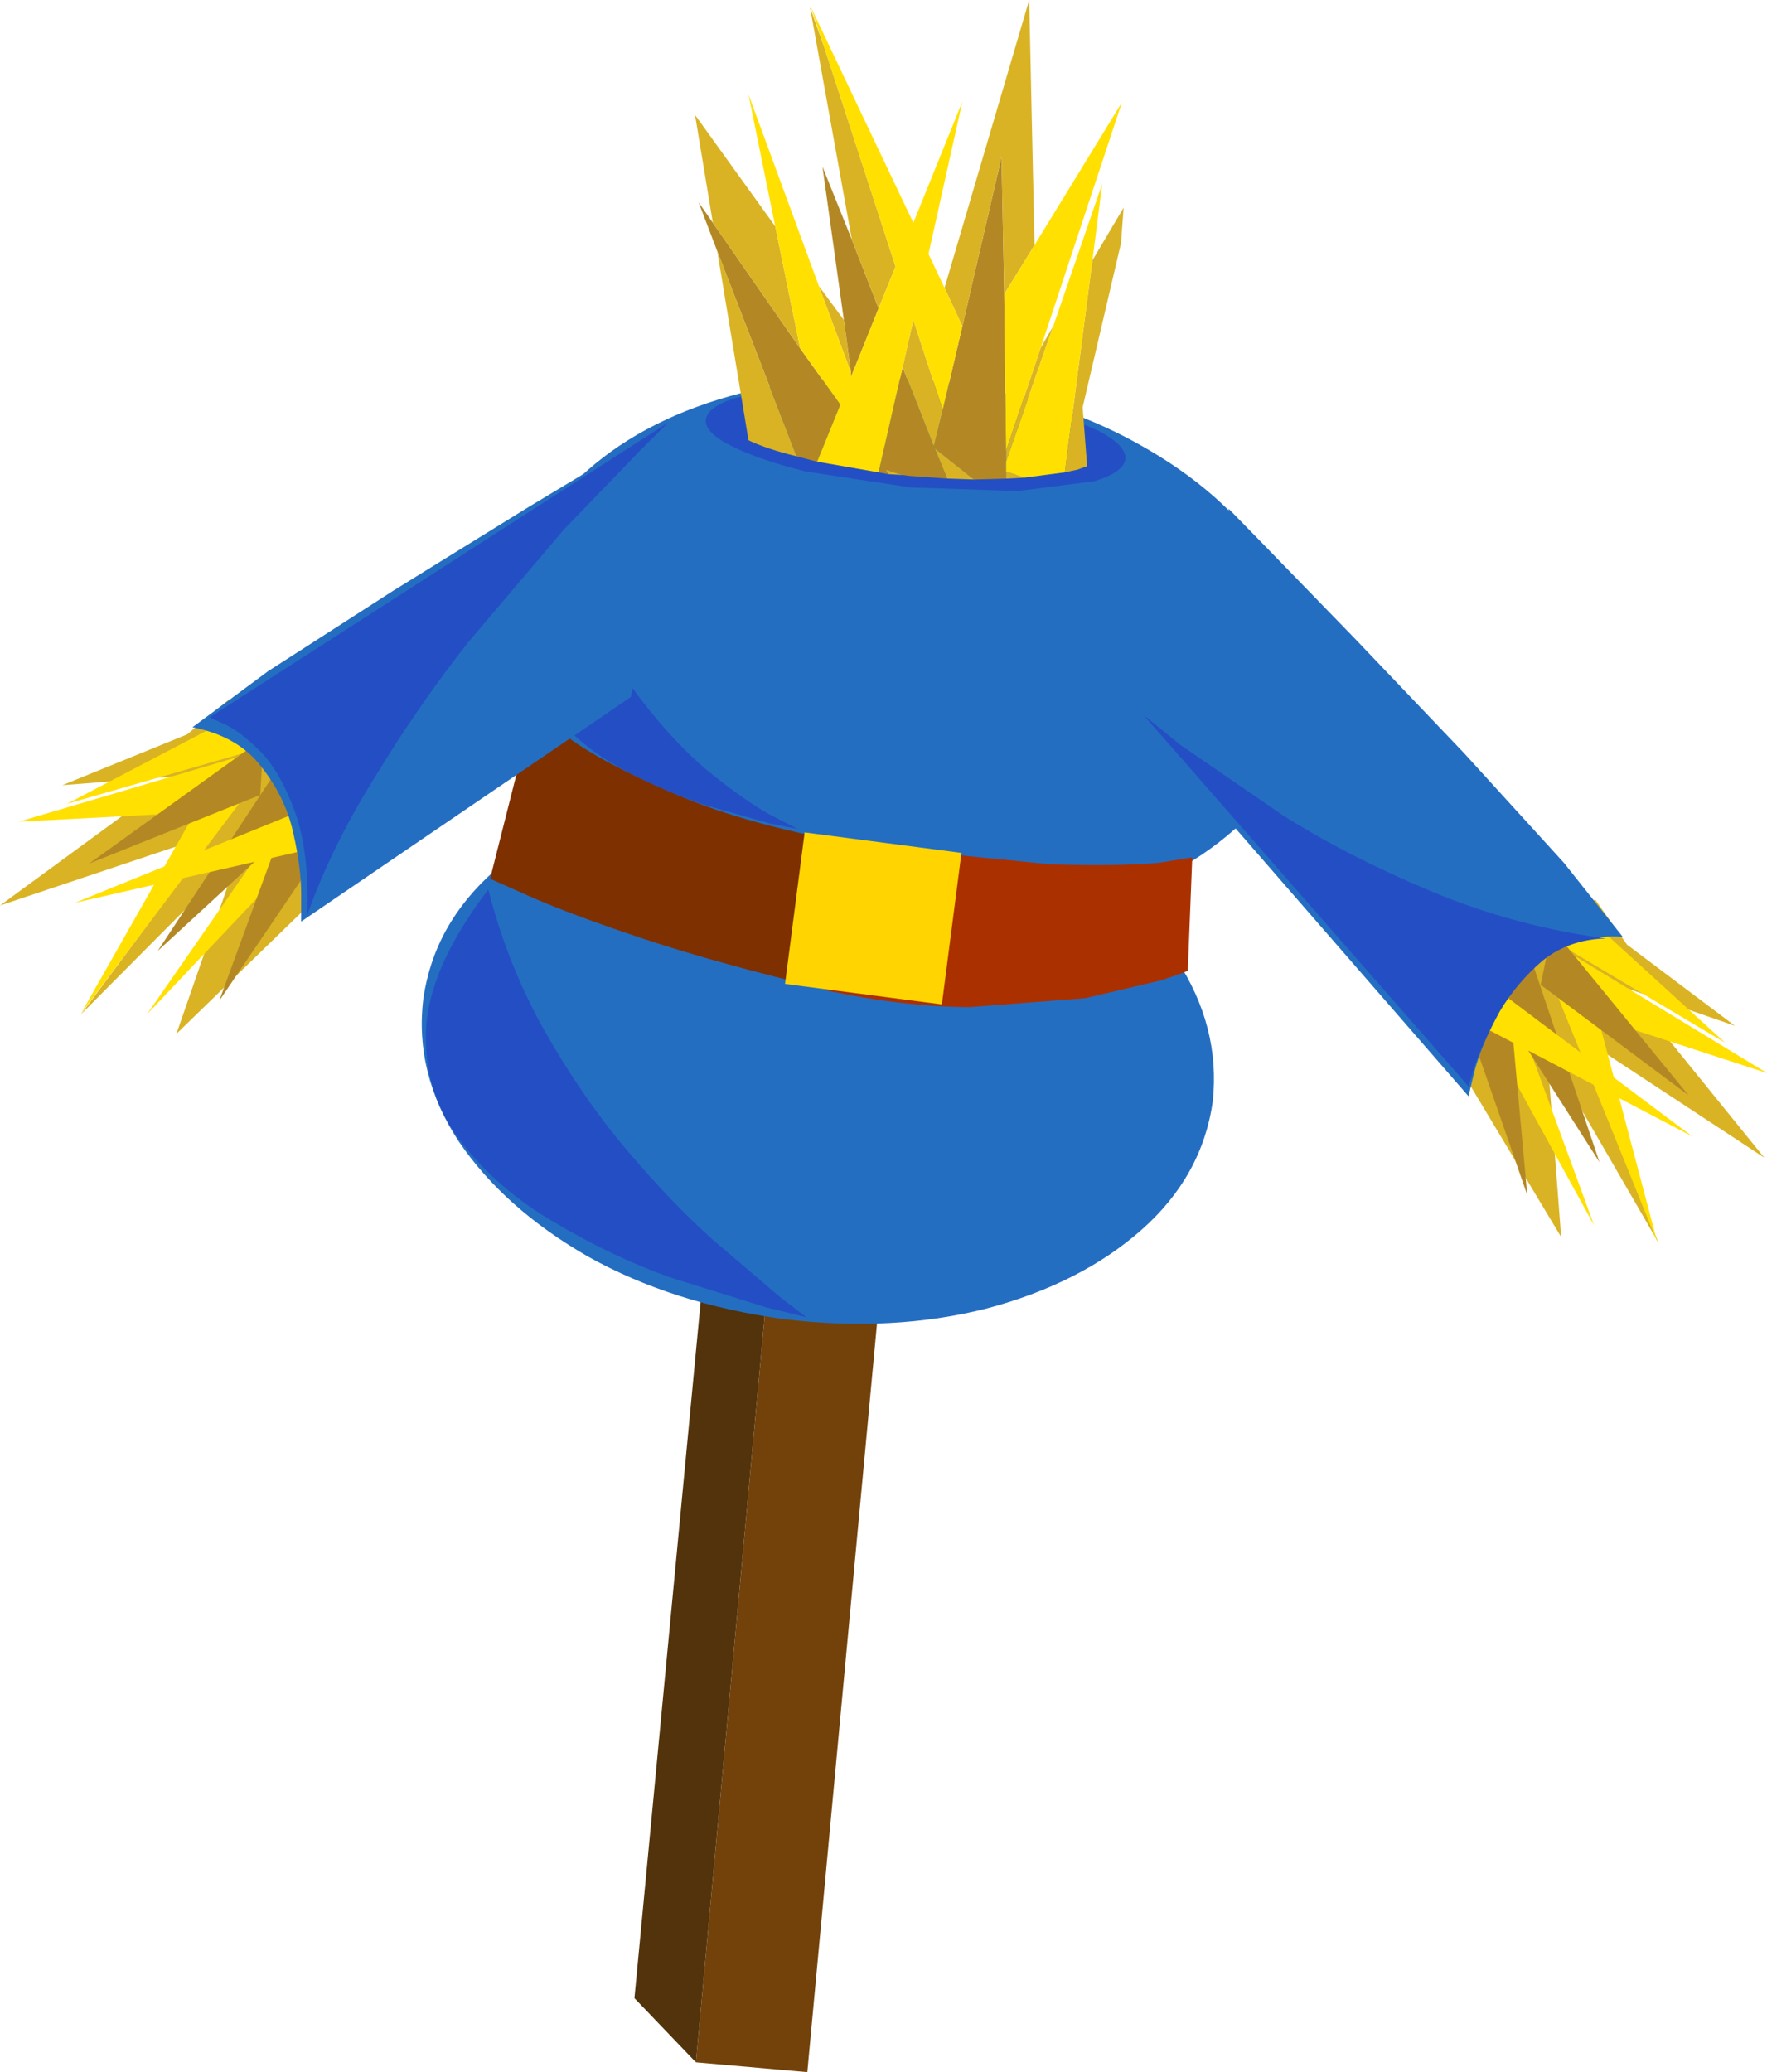 <?xml version="1.0" encoding="UTF-8" standalone="no"?>
<svg xmlns:xlink="http://www.w3.org/1999/xlink" height="116.25px" width="99.15px" xmlns="http://www.w3.org/2000/svg">
  <g transform="matrix(1.0, 0.0, 0.0, 1.0, 41.4, 111.25)">
    <path d="M9.1 -50.85 L3.9 5.0 -2.35 4.45 2.8 -51.45 9.1 -50.85" fill="#73420a" fill-rule="evenodd" stroke="none"/>
    <path d="M2.8 -51.45 L-2.35 4.45 -5.8 0.85 -0.95 -50.15 2.8 -51.45" fill="#52330c" fill-rule="evenodd" stroke="none"/>
    <path d="M31.85 -71.9 Q31.25 -67.7 27.85 -64.7 24.45 -61.7 19.2 -60.3 13.9 -58.95 7.75 -59.7 1.55 -60.55 -3.2 -63.2 -7.9 -65.9 -10.45 -69.65 -12.95 -73.45 -12.45 -77.65 -11.85 -81.85 -8.45 -84.85 -5.05 -87.85 0.2 -89.2 5.45 -90.6 11.65 -89.8 17.85 -88.95 22.55 -86.3 27.3 -83.65 29.8 -79.9 32.3 -76.1 31.85 -71.9" fill="#246ec2" fill-rule="evenodd" stroke="none"/>
    <path d="M26.65 -49.45 Q26.05 -45.25 22.65 -42.25 19.25 -39.25 14.0 -37.85 8.7 -36.5 2.55 -37.25 -3.65 -38.1 -8.4 -40.75 -13.1 -43.45 -15.65 -47.2 -18.15 -51.0 -17.65 -55.2 -17.05 -59.4 -13.65 -62.4 -10.25 -65.4 -5.0 -66.75 0.25 -68.15 6.45 -67.35 12.65 -66.5 17.35 -63.85 22.1 -61.2 24.6 -57.45 27.1 -53.65 26.65 -49.45" fill="#246ec2" fill-rule="evenodd" stroke="none"/>
    <path d="M4.95 -55.75 Q-0.95 -57.15 -5.2 -58.55 -9.4 -59.95 -11.65 -60.95 L-13.9 -61.95 -11.5 -71.45 -9.55 -69.9 Q-7.6 -68.45 -3.5 -66.7 0.65 -64.9 7.15 -63.8 L4.95 -55.75" fill="#7e3000" fill-rule="evenodd" stroke="none"/>
    <path d="M25.25 -56.8 Q25.25 -56.75 23.75 -56.25 L19.5 -55.25 13.05 -54.75 Q9.35 -54.75 4.9 -55.7 L7.1 -63.8 17.65 -62.75 Q21.75 -62.65 23.65 -62.85 L25.5 -63.15 25.25 -56.8" fill="#ab3000" fill-rule="evenodd" stroke="none"/>
    <path d="M11.45 -54.9 L2.65 -56.05 3.75 -64.55 12.55 -63.4 11.45 -54.9" fill="#ffd400" fill-rule="evenodd" stroke="none"/>
    <path d="M49.9 -58.25 L55.95 -53.7 49.9 -55.8 57.6 -46.3 46.95 -53.3 51.65 -41.55 45.4 -52.35 46.2 -41.85 39.9 -52.35 48.1 -60.8 49.9 -58.25" fill="#d9b324" fill-rule="evenodd" stroke="none"/>
    <path d="M45.3 -57.1 L47.9 -55.55 51.6 -41.55 45.3 -57.1" fill="#ffe000" fill-rule="evenodd" stroke="none"/>
    <path d="M46.0 -58.2 L57.75 -51.05 47.75 -54.3 46.0 -58.2" fill="#ffe000" fill-rule="evenodd" stroke="none"/>
    <path d="M43.4 -55.2 L48.05 -42.5 43.0 -51.7 43.4 -55.2" fill="#ffe000" fill-rule="evenodd" stroke="none"/>
    <path d="M47.45 -60.0 L55.4 -52.75 46.4 -58.1 47.45 -60.0" fill="#ffe000" fill-rule="evenodd" stroke="none"/>
    <path d="M45.7 -59.15 L53.35 -49.8 45.05 -56.0 45.7 -59.15" fill="#b38824" fill-rule="evenodd" stroke="none"/>
    <path d="M44.5 -57.5 L48.35 -46.05 42.8 -54.75 44.5 -57.5" fill="#b38824" fill-rule="evenodd" stroke="none"/>
    <path d="M43.2 -56.25 L44.3 -44.2 40.9 -54.0 43.2 -56.25" fill="#b38824" fill-rule="evenodd" stroke="none"/>
    <path d="M42.7 -55.65 L53.55 -47.5 41.6 -53.75 42.7 -55.65" fill="#ffe000" fill-rule="evenodd" stroke="none"/>
    <path d="M27.55 -82.7 L29.6 -80.6 34.6 -75.45 40.75 -69.0 46.35 -62.85 49.65 -58.7 Q47.05 -58.85 45.35 -57.55 43.65 -56.25 42.7 -54.45 41.75 -52.65 41.35 -51.2 L41.0 -49.75 26.3 -66.65 27.55 -82.7" fill="#246ec2" fill-rule="evenodd" stroke="none"/>
    <path d="M45.15 -57.35 Q43.7 -56.1 42.75 -54.5 41.85 -52.85 41.4 -51.6 L41.0 -50.3 22.75 -71.15 24.85 -69.45 30.6 -65.5 Q34.25 -63.2 38.9 -61.25 43.55 -59.3 48.7 -58.6 46.65 -58.55 45.15 -57.35" fill="#244fc4" fill-rule="evenodd" stroke="none"/>
    <path d="M-3.85 -39.6 Q-7.05 -40.75 -10.25 -42.65 -13.45 -44.5 -15.5 -47.15 -17.6 -49.85 -17.5 -53.35 -17.4 -56.9 -14.0 -61.35 -12.9 -57.05 -10.8 -53.35 -8.7 -49.65 -6.2 -46.7 -3.7 -43.75 -1.4 -41.7 L2.35 -38.5 3.85 -37.35 1.6 -37.9 -3.85 -39.6" fill="#244fc4" fill-rule="evenodd" stroke="none"/>
    <path d="M-1.8 -68.1 Q0.35 -66.35 1.8 -65.55 L3.35 -64.75 1.8 -65.05 -1.9 -66.1 Q-4.1 -66.85 -6.3 -68.0 -8.5 -69.15 -9.95 -70.8 -11.4 -72.4 -11.4 -74.6 -11.4 -76.8 -9.25 -79.6 -8.0 -75.55 -5.95 -72.7 -3.9 -69.9 -1.8 -68.1" fill="#244fc4" fill-rule="evenodd" stroke="none"/>
    <path d="M-30.9 -70.05 L-28.5 -72.05 -22.75 -61.75 -31.5 -53.25 -28.05 -63.2 -36.85 -54.35 -29.3 -64.5 -41.4 -60.45 -31.5 -67.7 -37.9 -67.2 -30.9 -70.05" fill="#d9b324" fill-rule="evenodd" stroke="none"/>
    <path d="M-26.75 -67.8 L-36.85 -54.4 -29.7 -67.0 -26.75 -67.8" fill="#ffe000" fill-rule="evenodd" stroke="none"/>
    <path d="M-27.15 -69.05 L-29.9 -65.7 -40.35 -65.15 -27.15 -69.05" fill="#ffe000" fill-rule="evenodd" stroke="none"/>
    <path d="M-25.45 -65.45 L-25.95 -61.95 -33.15 -54.35 -25.45 -65.45" fill="#ffe000" fill-rule="evenodd" stroke="none"/>
    <path d="M-28.1 -71.15 L-27.55 -69.05 -37.65 -66.15 -28.1 -71.15" fill="#ffe000" fill-rule="evenodd" stroke="none"/>
    <path d="M-26.6 -69.85 L-26.8 -66.65 -36.4 -62.8 -26.6 -69.85" fill="#b38824" fill-rule="evenodd" stroke="none"/>
    <path d="M-25.9 -68.0 L-24.95 -64.9 -32.55 -57.9 -25.9 -68.0" fill="#b38824" fill-rule="evenodd" stroke="none"/>
    <path d="M-24.95 -66.45 L-23.3 -63.65 -29.1 -55.1 -24.95 -66.45" fill="#b38824" fill-rule="evenodd" stroke="none"/>
    <path d="M-24.65 -65.7 L-24.05 -63.6 -37.2 -60.6 -24.65 -65.7" fill="#ffe000" fill-rule="evenodd" stroke="none"/>
    <path d="M-3.1 -88.0 L-6.0 -72.15 -24.5 -59.55 -24.5 -61.1 Q-24.5 -62.55 -24.95 -64.55 -25.4 -66.55 -26.75 -68.25 -28.05 -69.95 -30.6 -70.45 L-26.35 -73.6 -19.35 -78.1 -11.75 -82.8 -5.6 -86.5 -3.1 -88.0" fill="#246ec2" fill-rule="evenodd" stroke="none"/>
    <path d="M-5.55 -85.9 L-9.75 -81.55 -15.1 -75.25 Q-17.9 -71.7 -20.3 -67.75 -22.75 -63.85 -24.15 -59.95 -24.05 -63.5 -24.85 -65.7 -25.65 -67.9 -26.75 -69.05 -27.9 -70.2 -28.75 -70.6 L-29.65 -71.0 -3.9 -87.55 -5.55 -85.9" fill="#244fc4" fill-rule="evenodd" stroke="none"/>
    <path d="M21.75 -85.5 Q21.65 -84.75 20.0 -84.25 L15.7 -83.7 9.7 -83.9 3.8 -84.8 Q1.2 -85.45 -0.3 -86.2 -1.85 -86.95 -1.8 -87.7 -1.7 -88.45 -0.05 -88.95 L4.25 -89.5 10.25 -89.35 16.15 -88.4 Q18.75 -87.8 20.3 -87.05 21.8 -86.25 21.75 -85.5" fill="#244fc4" fill-rule="evenodd" stroke="none"/>
    <path d="M7.9 -93.95 L6.35 -90.1 6.35 -90.35 5.95 -93.3 4.75 -101.9 6.4 -97.8 7.9 -93.95 M3.5 -91.7 L5.75 -88.55 4.45 -85.35 4.25 -85.4 3.3 -85.65 -1.15 -97.15 -2.2 -99.9 -1.4 -98.75 3.5 -91.7 M7.9 -84.75 L9.25 -90.65 11.0 -86.2 11.5 -88.25 12.6 -92.95 14.8 -102.45 14.95 -94.75 15.05 -85.95 15.05 -85.35 15.05 -84.8 15.05 -84.4 13.25 -84.35 11.05 -86.1 11.75 -84.4 9.65 -84.55 9.25 -84.6 8.3 -84.9 8.45 -84.65 7.9 -84.75" fill="#b38824" fill-rule="evenodd" stroke="none"/>
    <path d="M4.85 -108.6 L8.85 -96.3 7.9 -93.95 6.4 -97.8 4.05 -110.85 4.85 -108.6 M6.35 -90.35 L4.55 -95.2 5.95 -93.3 6.35 -90.35 M2.1 -98.55 L3.5 -91.7 -1.4 -98.75 -2.4 -104.8 2.1 -98.55 M9.25 -90.65 L9.85 -93.3 11.5 -88.25 11.0 -86.2 9.25 -90.65 M12.6 -92.95 L11.6 -95.1 16.35 -111.25 16.65 -97.5 14.95 -94.75 14.8 -102.45 12.6 -92.95 M17.0 -91.75 L17.7 -92.95 15.05 -85.35 15.05 -85.95 17.0 -91.75 M19.9 -96.65 L21.65 -99.6 21.5 -97.6 19.35 -88.4 19.6 -85.1 19.05 -84.9 18.35 -84.75 19.9 -96.65 M16.05 -84.45 L15.1 -84.4 15.05 -84.4 15.05 -84.8 16.05 -84.45 M13.25 -84.35 L11.75 -84.4 11.05 -86.1 13.25 -84.35 M9.25 -84.6 L8.45 -84.65 8.3 -84.9 9.25 -84.6 M-1.15 -97.15 L3.3 -85.65 Q1.65 -86.05 0.6 -86.55 L-1.15 -97.15" fill="#d9b324" fill-rule="evenodd" stroke="none"/>
    <path d="M4.85 -108.6 L4.1 -110.85 9.85 -98.75 12.6 -105.55 10.7 -97.0 11.6 -95.1 12.6 -92.95 11.5 -88.25 9.85 -93.3 9.25 -90.65 7.9 -84.75 4.45 -85.35 5.75 -88.55 3.5 -91.7 2.1 -98.55 0.6 -105.95 4.55 -95.2 6.35 -90.35 6.35 -90.1 7.9 -93.95 8.85 -96.3 4.85 -108.6 M16.65 -97.5 L21.55 -105.5 17.0 -91.75 15.05 -85.95 14.95 -94.75 16.65 -97.5 M17.7 -92.95 L20.45 -100.95 19.9 -96.65 18.35 -84.75 16.05 -84.45 15.05 -84.8 15.05 -85.35 17.7 -92.95" fill="#ffe000" fill-rule="evenodd" stroke="none"/>
  </g>
</svg>
